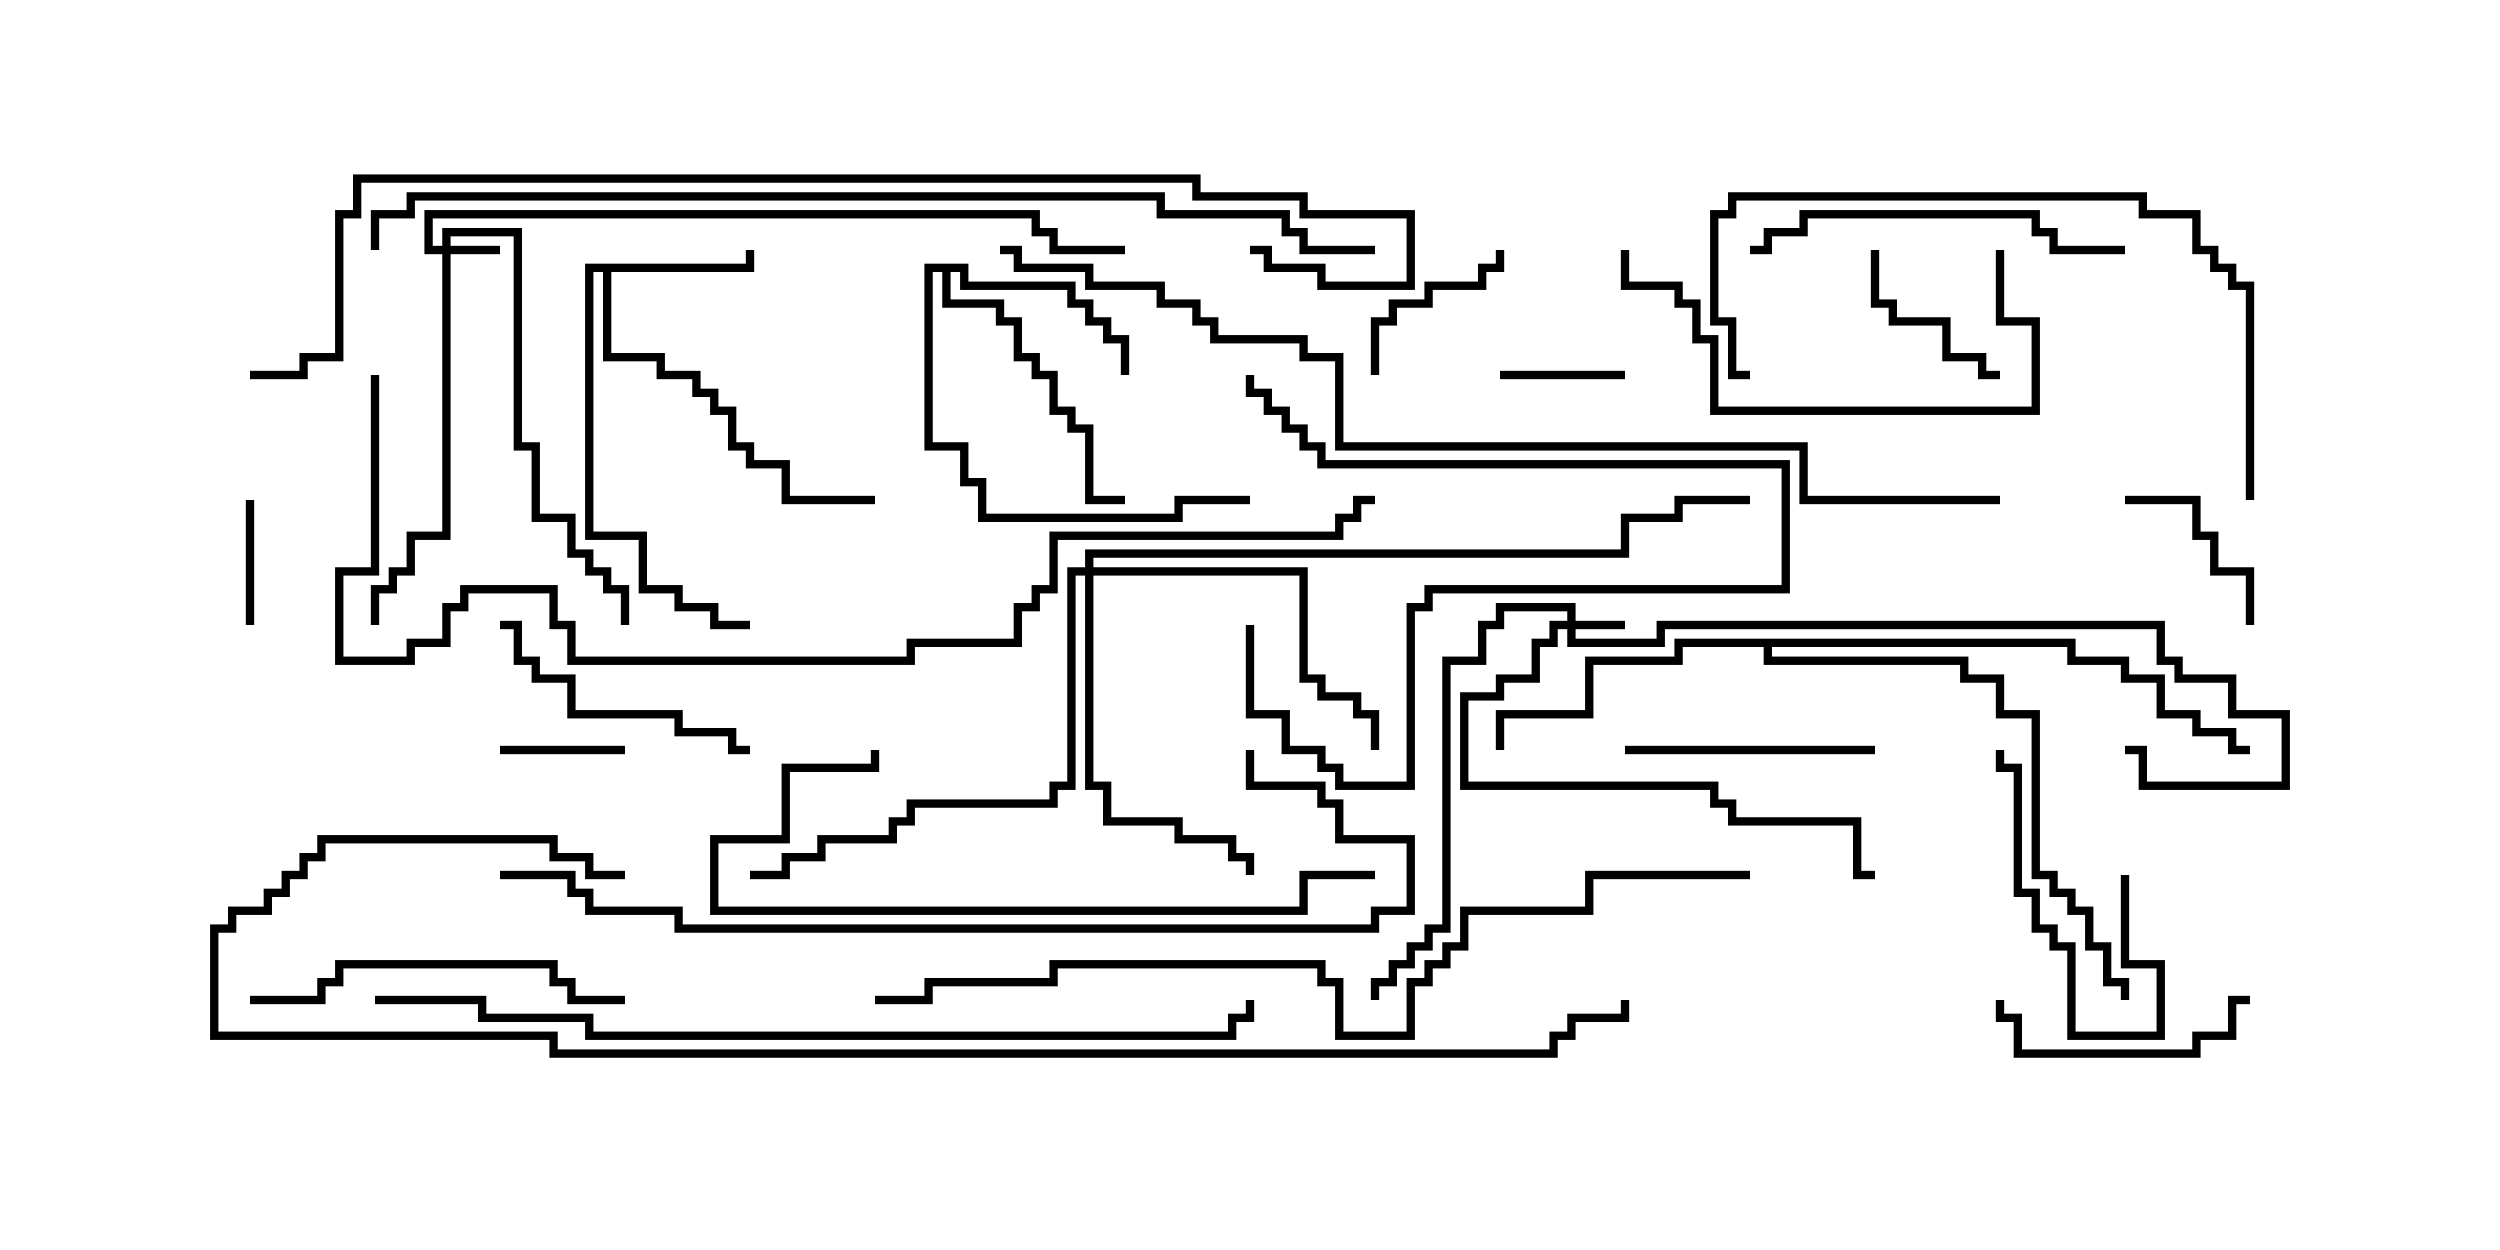 <svg version="1.1" width="30" height="15" xmlns="http://www.w3.org/2000/svg"><path d="M8.95,3.164L8.95,3L9.05,3L9.05,3.264L7.336,3.264L7.336,4.236L7.979,4.236L7.979,4.45L8.407,4.45L8.407,4.664L8.621,4.664L8.621,4.879L8.836,4.879L8.836,5.307L9.05,5.307L9.05,5.521L9.479,5.521L9.479,5.95L10.5,5.95L10.5,6.05L9.379,6.05L9.379,5.621L8.95,5.621L8.95,5.407L8.736,5.407L8.736,4.979L8.521,4.979L8.521,4.764L8.307,4.764L8.307,4.55L7.879,4.55L7.879,4.336L7.236,4.336L7.236,3.264L7.121,3.264L7.121,6.379L7.764,6.379L7.764,7.021L8.193,7.021L8.193,7.236L8.621,7.236L8.621,7.45L9,7.45L9,7.55L8.521,7.55L8.521,7.336L8.093,7.336L8.093,7.121L7.664,7.121L7.664,6.479L7.021,6.479L7.021,3.164z" stroke="none"/><path d="M11.621,3.164L11.621,3.379L12.907,3.379L12.907,3.593L13.121,3.593L13.121,3.807L13.336,3.807L13.336,4.021L13.55,4.021L13.55,4.5L13.45,4.5L13.45,4.121L13.236,4.121L13.236,3.907L13.021,3.907L13.021,3.693L12.807,3.693L12.807,3.479L11.521,3.479L11.521,3.264L11.407,3.264L11.407,3.593L12.05,3.593L12.05,3.807L12.264,3.807L12.264,4.236L12.479,4.236L12.479,4.45L12.693,4.45L12.693,4.879L12.907,4.879L12.907,5.093L13.121,5.093L13.121,5.95L13.5,5.95L13.5,6.05L13.021,6.05L13.021,5.193L12.807,5.193L12.807,4.979L12.593,4.979L12.593,4.55L12.379,4.55L12.379,4.336L12.164,4.336L12.164,3.907L11.95,3.907L11.95,3.693L11.307,3.693L11.307,3.264L11.193,3.264L11.193,5.307L11.621,5.307L11.621,5.736L11.836,5.736L11.836,6.164L14.093,6.164L14.093,5.95L15,5.95L15,6.05L14.193,6.05L14.193,6.264L11.736,6.264L11.736,5.836L11.521,5.836L11.521,5.407L11.093,5.407L11.093,3.164z" stroke="none"/><path d="M24.907,7.664L24.907,7.879L25.55,7.879L25.55,8.093L25.979,8.093L25.979,8.521L26.407,8.521L26.407,8.736L26.836,8.736L26.836,8.95L27,8.95L27,9.05L26.736,9.05L26.736,8.836L26.307,8.836L26.307,8.621L25.879,8.621L25.879,8.193L25.45,8.193L25.45,7.979L24.807,7.979L24.807,7.764L21.264,7.764L21.264,7.879L23.621,7.879L23.621,8.093L24.05,8.093L24.05,8.521L24.479,8.521L24.479,10.45L24.693,10.45L24.693,10.664L24.907,10.664L24.907,10.879L25.121,10.879L25.121,11.307L25.336,11.307L25.336,11.736L25.55,11.736L25.55,12L25.45,12L25.45,11.836L25.236,11.836L25.236,11.407L25.021,11.407L25.021,10.979L24.807,10.979L24.807,10.764L24.593,10.764L24.593,10.55L24.379,10.55L24.379,8.621L23.95,8.621L23.95,8.193L23.521,8.193L23.521,7.979L21.164,7.979L21.164,7.764L20.193,7.764L20.193,7.979L19.121,7.979L19.121,8.621L18.05,8.621L18.05,9L17.95,9L17.95,8.521L19.021,8.521L19.021,7.879L20.093,7.879L20.093,7.664z" stroke="none"/><path d="M18.807,7.45L18.807,7.336L18.05,7.336L18.05,7.55L17.836,7.55L17.836,7.979L17.407,7.979L17.407,11.193L17.193,11.193L17.193,11.407L16.979,11.407L16.979,11.621L16.764,11.621L16.764,11.836L16.55,11.836L16.55,12L16.45,12L16.45,11.736L16.664,11.736L16.664,11.521L16.879,11.521L16.879,11.307L17.093,11.307L17.093,11.093L17.307,11.093L17.307,7.879L17.736,7.879L17.736,7.45L17.95,7.45L17.95,7.236L18.907,7.236L18.907,7.45L19.5,7.45L19.5,7.55L18.907,7.55L18.907,7.664L19.879,7.664L19.879,7.45L25.979,7.45L25.979,7.879L26.193,7.879L26.193,8.093L26.836,8.093L26.836,8.521L27.479,8.521L27.479,9.479L25.664,9.479L25.664,9.05L25.5,9.05L25.5,8.95L25.764,8.95L25.764,9.379L27.379,9.379L27.379,8.621L26.736,8.621L26.736,8.193L26.093,8.193L26.093,7.979L25.879,7.979L25.879,7.55L19.979,7.55L19.979,7.764L18.807,7.764L18.807,7.55L18.693,7.55L18.693,7.764L18.479,7.764L18.479,8.193L18.05,8.193L18.05,8.407L17.621,8.407L17.621,9.379L20.621,9.379L20.621,9.593L20.836,9.593L20.836,9.807L22.336,9.807L22.336,10.45L22.5,10.45L22.5,10.55L22.236,10.55L22.236,9.907L20.736,9.907L20.736,9.693L20.521,9.693L20.521,9.479L17.521,9.479L17.521,8.307L17.95,8.307L17.95,8.093L18.379,8.093L18.379,7.664L18.593,7.664L18.593,7.45z" stroke="none"/><path d="M5.307,2.95L5.307,2.736L6.264,2.736L6.264,5.307L6.479,5.307L6.479,6.164L6.907,6.164L6.907,6.593L7.121,6.593L7.121,6.807L7.336,6.807L7.336,7.021L7.55,7.021L7.55,7.5L7.45,7.5L7.45,7.121L7.236,7.121L7.236,6.907L7.021,6.907L7.021,6.693L6.807,6.693L6.807,6.264L6.379,6.264L6.379,5.407L6.164,5.407L6.164,2.836L5.407,2.836L5.407,2.95L6,2.95L6,3.05L5.407,3.05L5.407,6.479L4.979,6.479L4.979,6.907L4.764,6.907L4.764,7.121L4.55,7.121L4.55,7.5L4.45,7.5L4.45,7.021L4.664,7.021L4.664,6.807L4.879,6.807L4.879,6.379L5.307,6.379L5.307,3.05L5.093,3.05L5.093,2.521L12.479,2.521L12.479,2.736L12.693,2.736L12.693,2.95L13.5,2.95L13.5,3.05L12.593,3.05L12.593,2.836L12.379,2.836L12.379,2.621L5.193,2.621L5.193,2.95z" stroke="none"/><path d="M13.021,6.807L13.021,6.593L19.45,6.593L19.45,6.164L20.093,6.164L20.093,5.95L21,5.95L21,6.05L20.193,6.05L20.193,6.264L19.55,6.264L19.55,6.693L13.121,6.693L13.121,6.807L15.693,6.807L15.693,8.093L15.907,8.093L15.907,8.307L16.336,8.307L16.336,8.521L16.55,8.521L16.55,9L16.45,9L16.45,8.621L16.236,8.621L16.236,8.407L15.807,8.407L15.807,8.193L15.593,8.193L15.593,6.907L13.121,6.907L13.121,9.379L13.336,9.379L13.336,9.807L14.193,9.807L14.193,10.021L14.836,10.021L14.836,10.236L15.05,10.236L15.05,10.5L14.95,10.5L14.95,10.336L14.736,10.336L14.736,10.121L14.093,10.121L14.093,9.907L13.236,9.907L13.236,9.479L13.021,9.479L13.021,6.907L12.907,6.907L12.907,9.479L12.693,9.479L12.693,9.693L10.979,9.693L10.979,9.907L10.764,9.907L10.764,10.121L9.907,10.121L9.907,10.336L9.479,10.336L9.479,10.55L9,10.55L9,10.45L9.379,10.45L9.379,10.236L9.807,10.236L9.807,10.021L10.664,10.021L10.664,9.807L10.879,9.807L10.879,9.593L12.593,9.593L12.593,9.379L12.807,9.379L12.807,6.807z" stroke="none"/><path d="M2.95,6L3.05,6L3.05,7.5L2.95,7.5z" stroke="none"/><path d="M18,4.55L18,4.45L19.5,4.45L19.5,4.55z" stroke="none"/><path d="M7.5,8.95L7.5,9.05L6,9.05L6,8.95z" stroke="none"/><path d="M25.45,10.5L25.55,10.5L25.55,11.521L25.979,11.521L25.979,12.479L24.807,12.479L24.807,11.407L24.593,11.407L24.593,11.193L24.379,11.193L24.379,10.764L24.164,10.764L24.164,9.264L23.95,9.264L23.95,9L24.05,9L24.05,9.164L24.264,9.164L24.264,10.664L24.479,10.664L24.479,11.093L24.693,11.093L24.693,11.307L24.907,11.307L24.907,12.379L25.879,12.379L25.879,11.621L25.45,11.621z" stroke="none"/><path d="M16.55,4.5L16.45,4.5L16.45,3.807L16.664,3.807L16.664,3.593L17.093,3.593L17.093,3.379L17.736,3.379L17.736,3.164L17.95,3.164L17.95,3L18.05,3L18.05,3.264L17.836,3.264L17.836,3.479L17.193,3.479L17.193,3.693L16.764,3.693L16.764,3.907L16.55,3.907z" stroke="none"/><path d="M27.05,7.5L26.95,7.5L26.95,6.907L26.521,6.907L26.521,6.479L26.307,6.479L26.307,6.05L25.5,6.05L25.5,5.95L26.407,5.95L26.407,6.379L26.621,6.379L26.621,6.807L27.05,6.807z" stroke="none"/><path d="M22.45,3L22.55,3L22.55,3.593L22.764,3.593L22.764,3.807L23.407,3.807L23.407,4.236L23.836,4.236L23.836,4.45L24,4.45L24,4.55L23.736,4.55L23.736,4.336L23.307,4.336L23.307,3.907L22.664,3.907L22.664,3.693L22.45,3.693z" stroke="none"/><path d="M14.95,7.5L15.05,7.5L15.05,8.521L15.479,8.521L15.479,8.95L15.907,8.95L15.907,9.164L16.121,9.164L16.121,9.379L16.879,9.379L16.879,7.236L17.093,7.236L17.093,7.021L21.379,7.021L21.379,5.621L15.807,5.621L15.807,5.407L15.593,5.407L15.593,5.193L15.379,5.193L15.379,4.979L15.164,4.979L15.164,4.764L14.95,4.764L14.95,4.5L15.05,4.5L15.05,4.664L15.264,4.664L15.264,4.879L15.479,4.879L15.479,5.093L15.693,5.093L15.693,5.307L15.907,5.307L15.907,5.521L21.479,5.521L21.479,7.121L17.193,7.121L17.193,7.336L16.979,7.336L16.979,9.479L16.021,9.479L16.021,9.264L15.807,9.264L15.807,9.05L15.379,9.05L15.379,8.621L14.95,8.621z" stroke="none"/><path d="M27,11.95L27,12.05L26.836,12.05L26.836,12.479L26.407,12.479L26.407,12.693L24.164,12.693L24.164,12.264L23.95,12.264L23.95,12L24.05,12L24.05,12.164L24.264,12.164L24.264,12.593L26.307,12.593L26.307,12.379L26.736,12.379L26.736,11.95z" stroke="none"/><path d="M19.5,9.05L19.5,8.95L22.5,8.95L22.5,9.05z" stroke="none"/><path d="M9,8.95L9,9.05L8.736,9.05L8.736,8.836L8.093,8.836L8.093,8.621L6.807,8.621L6.807,8.193L6.379,8.193L6.379,7.979L6.164,7.979L6.164,7.55L6,7.55L6,7.45L6.264,7.45L6.264,7.879L6.479,7.879L6.479,8.093L6.907,8.093L6.907,8.521L8.193,8.521L8.193,8.736L8.836,8.736L8.836,8.95z" stroke="none"/><path d="M25.5,2.95L25.5,3.05L24.593,3.05L24.593,2.836L24.379,2.836L24.379,2.621L21.693,2.621L21.693,2.836L21.264,2.836L21.264,3.05L21,3.05L21,2.95L21.164,2.95L21.164,2.736L21.593,2.736L21.593,2.521L24.479,2.521L24.479,2.736L24.693,2.736L24.693,2.95z" stroke="none"/><path d="M3,12.05L3,11.95L3.807,11.95L3.807,11.736L4.021,11.736L4.021,11.521L6.693,11.521L6.693,11.736L6.907,11.736L6.907,11.95L7.5,11.95L7.5,12.05L6.807,12.05L6.807,11.836L6.593,11.836L6.593,11.621L4.121,11.621L4.121,11.836L3.907,11.836L3.907,12.05z" stroke="none"/><path d="M23.95,3L24.05,3L24.05,3.807L24.479,3.807L24.479,4.979L20.521,4.979L20.521,4.121L20.307,4.121L20.307,3.693L20.093,3.693L20.093,3.479L19.45,3.479L19.45,3L19.55,3L19.55,3.379L20.193,3.379L20.193,3.593L20.407,3.593L20.407,4.021L20.621,4.021L20.621,4.879L24.379,4.879L24.379,3.907L23.95,3.907z" stroke="none"/><path d="M10.45,9L10.55,9L10.55,9.264L9.479,9.264L9.479,10.121L8.621,10.121L8.621,10.879L15.593,10.879L15.593,10.45L16.5,10.45L16.5,10.55L15.693,10.55L15.693,10.979L8.521,10.979L8.521,10.021L9.379,10.021L9.379,9.164L10.45,9.164z" stroke="none"/><path d="M27.05,6L26.95,6L26.95,3.479L26.736,3.479L26.736,3.264L26.521,3.264L26.521,3.05L26.307,3.05L26.307,2.621L25.664,2.621L25.664,2.407L20.836,2.407L20.836,2.621L20.621,2.621L20.621,3.807L20.836,3.807L20.836,4.45L21,4.45L21,4.55L20.736,4.55L20.736,3.907L20.521,3.907L20.521,2.521L20.736,2.521L20.736,2.307L25.764,2.307L25.764,2.521L26.407,2.521L26.407,2.95L26.621,2.95L26.621,3.164L26.836,3.164L26.836,3.379L27.05,3.379z" stroke="none"/><path d="M6,10.55L6,10.45L6.907,10.45L6.907,10.664L7.121,10.664L7.121,10.879L8.193,10.879L8.193,11.093L16.45,11.093L16.45,10.879L16.879,10.879L16.879,10.121L16.021,10.121L16.021,9.693L15.807,9.693L15.807,9.479L14.95,9.479L14.95,9L15.05,9L15.05,9.379L15.907,9.379L15.907,9.593L16.121,9.593L16.121,10.021L16.979,10.021L16.979,10.979L16.55,10.979L16.55,11.193L8.093,11.193L8.093,10.979L7.021,10.979L7.021,10.764L6.807,10.764L6.807,10.55z" stroke="none"/><path d="M4.5,12.05L4.5,11.95L5.836,11.95L5.836,12.164L7.121,12.164L7.121,12.379L14.736,12.379L14.736,12.164L14.95,12.164L14.95,12L15.05,12L15.05,12.264L14.836,12.264L14.836,12.479L7.021,12.479L7.021,12.264L5.736,12.264L5.736,12.05z" stroke="none"/><path d="M21,10.45L21,10.55L19.121,10.55L19.121,10.979L17.621,10.979L17.621,11.407L17.407,11.407L17.407,11.621L17.193,11.621L17.193,11.836L16.979,11.836L16.979,12.479L16.021,12.479L16.021,11.836L15.807,11.836L15.807,11.621L12.693,11.621L12.693,11.836L11.193,11.836L11.193,12.05L10.5,12.05L10.5,11.95L11.093,11.95L11.093,11.736L12.593,11.736L12.593,11.521L15.907,11.521L15.907,11.736L16.121,11.736L16.121,12.379L16.879,12.379L16.879,11.736L17.093,11.736L17.093,11.521L17.307,11.521L17.307,11.307L17.521,11.307L17.521,10.879L19.021,10.879L19.021,10.45z" stroke="none"/><path d="M16.5,2.95L16.5,3.05L15.593,3.05L15.593,2.836L15.379,2.836L15.379,2.621L13.879,2.621L13.879,2.407L4.979,2.407L4.979,2.621L4.55,2.621L4.55,3L4.45,3L4.45,2.521L4.879,2.521L4.879,2.307L13.979,2.307L13.979,2.521L15.479,2.521L15.479,2.736L15.693,2.736L15.693,2.95z" stroke="none"/><path d="M7.5,10.45L7.5,10.55L7.021,10.55L7.021,10.336L6.593,10.336L6.593,10.121L3.907,10.121L3.907,10.336L3.693,10.336L3.693,10.55L3.479,10.55L3.479,10.764L3.264,10.764L3.264,10.979L2.836,10.979L2.836,11.193L2.621,11.193L2.621,12.379L6.693,12.379L6.693,12.593L18.593,12.593L18.593,12.379L18.807,12.379L18.807,12.164L19.45,12.164L19.45,12L19.55,12L19.55,12.264L18.907,12.264L18.907,12.479L18.693,12.479L18.693,12.693L6.593,12.693L6.593,12.479L2.521,12.479L2.521,11.093L2.736,11.093L2.736,10.879L3.164,10.879L3.164,10.664L3.379,10.664L3.379,10.45L3.593,10.45L3.593,10.236L3.807,10.236L3.807,10.021L6.693,10.021L6.693,10.236L7.121,10.236L7.121,10.45z" stroke="none"/><path d="M4.45,4.5L4.55,4.5L4.55,6.907L4.121,6.907L4.121,7.879L4.879,7.879L4.879,7.664L5.307,7.664L5.307,7.236L5.521,7.236L5.521,7.021L6.693,7.021L6.693,7.45L6.907,7.45L6.907,7.879L10.879,7.879L10.879,7.664L12.164,7.664L12.164,7.236L12.379,7.236L12.379,7.021L12.593,7.021L12.593,6.379L16.021,6.379L16.021,6.164L16.236,6.164L16.236,5.95L16.5,5.95L16.5,6.05L16.336,6.05L16.336,6.264L16.121,6.264L16.121,6.479L12.693,6.479L12.693,7.121L12.479,7.121L12.479,7.336L12.264,7.336L12.264,7.764L10.979,7.764L10.979,7.979L6.807,7.979L6.807,7.55L6.593,7.55L6.593,7.121L5.621,7.121L5.621,7.336L5.407,7.336L5.407,7.764L4.979,7.764L4.979,7.979L4.021,7.979L4.021,6.807L4.45,6.807z" stroke="none"/><path d="M15,3.05L15,2.95L15.264,2.95L15.264,3.164L15.907,3.164L15.907,3.379L16.879,3.379L16.879,2.621L15.593,2.621L15.593,2.407L14.307,2.407L14.307,2.193L4.336,2.193L4.336,2.621L4.121,2.621L4.121,4.336L3.693,4.336L3.693,4.55L3,4.55L3,4.45L3.593,4.45L3.593,4.236L4.021,4.236L4.021,2.521L4.236,2.521L4.236,2.093L14.407,2.093L14.407,2.307L15.693,2.307L15.693,2.521L16.979,2.521L16.979,3.479L15.807,3.479L15.807,3.264L15.164,3.264L15.164,3.05z" stroke="none"/><path d="M24,5.95L24,6.05L21.593,6.05L21.593,5.407L16.021,5.407L16.021,4.336L15.593,4.336L15.593,4.121L14.521,4.121L14.521,3.907L14.307,3.907L14.307,3.693L13.879,3.693L13.879,3.479L13.021,3.479L13.021,3.264L12.164,3.264L12.164,3.05L12,3.05L12,2.95L12.264,2.95L12.264,3.164L13.121,3.164L13.121,3.379L13.979,3.379L13.979,3.593L14.407,3.593L14.407,3.807L14.621,3.807L14.621,4.021L15.693,4.021L15.693,4.236L16.121,4.236L16.121,5.307L21.693,5.307L21.693,5.95z" stroke="none"/></svg>